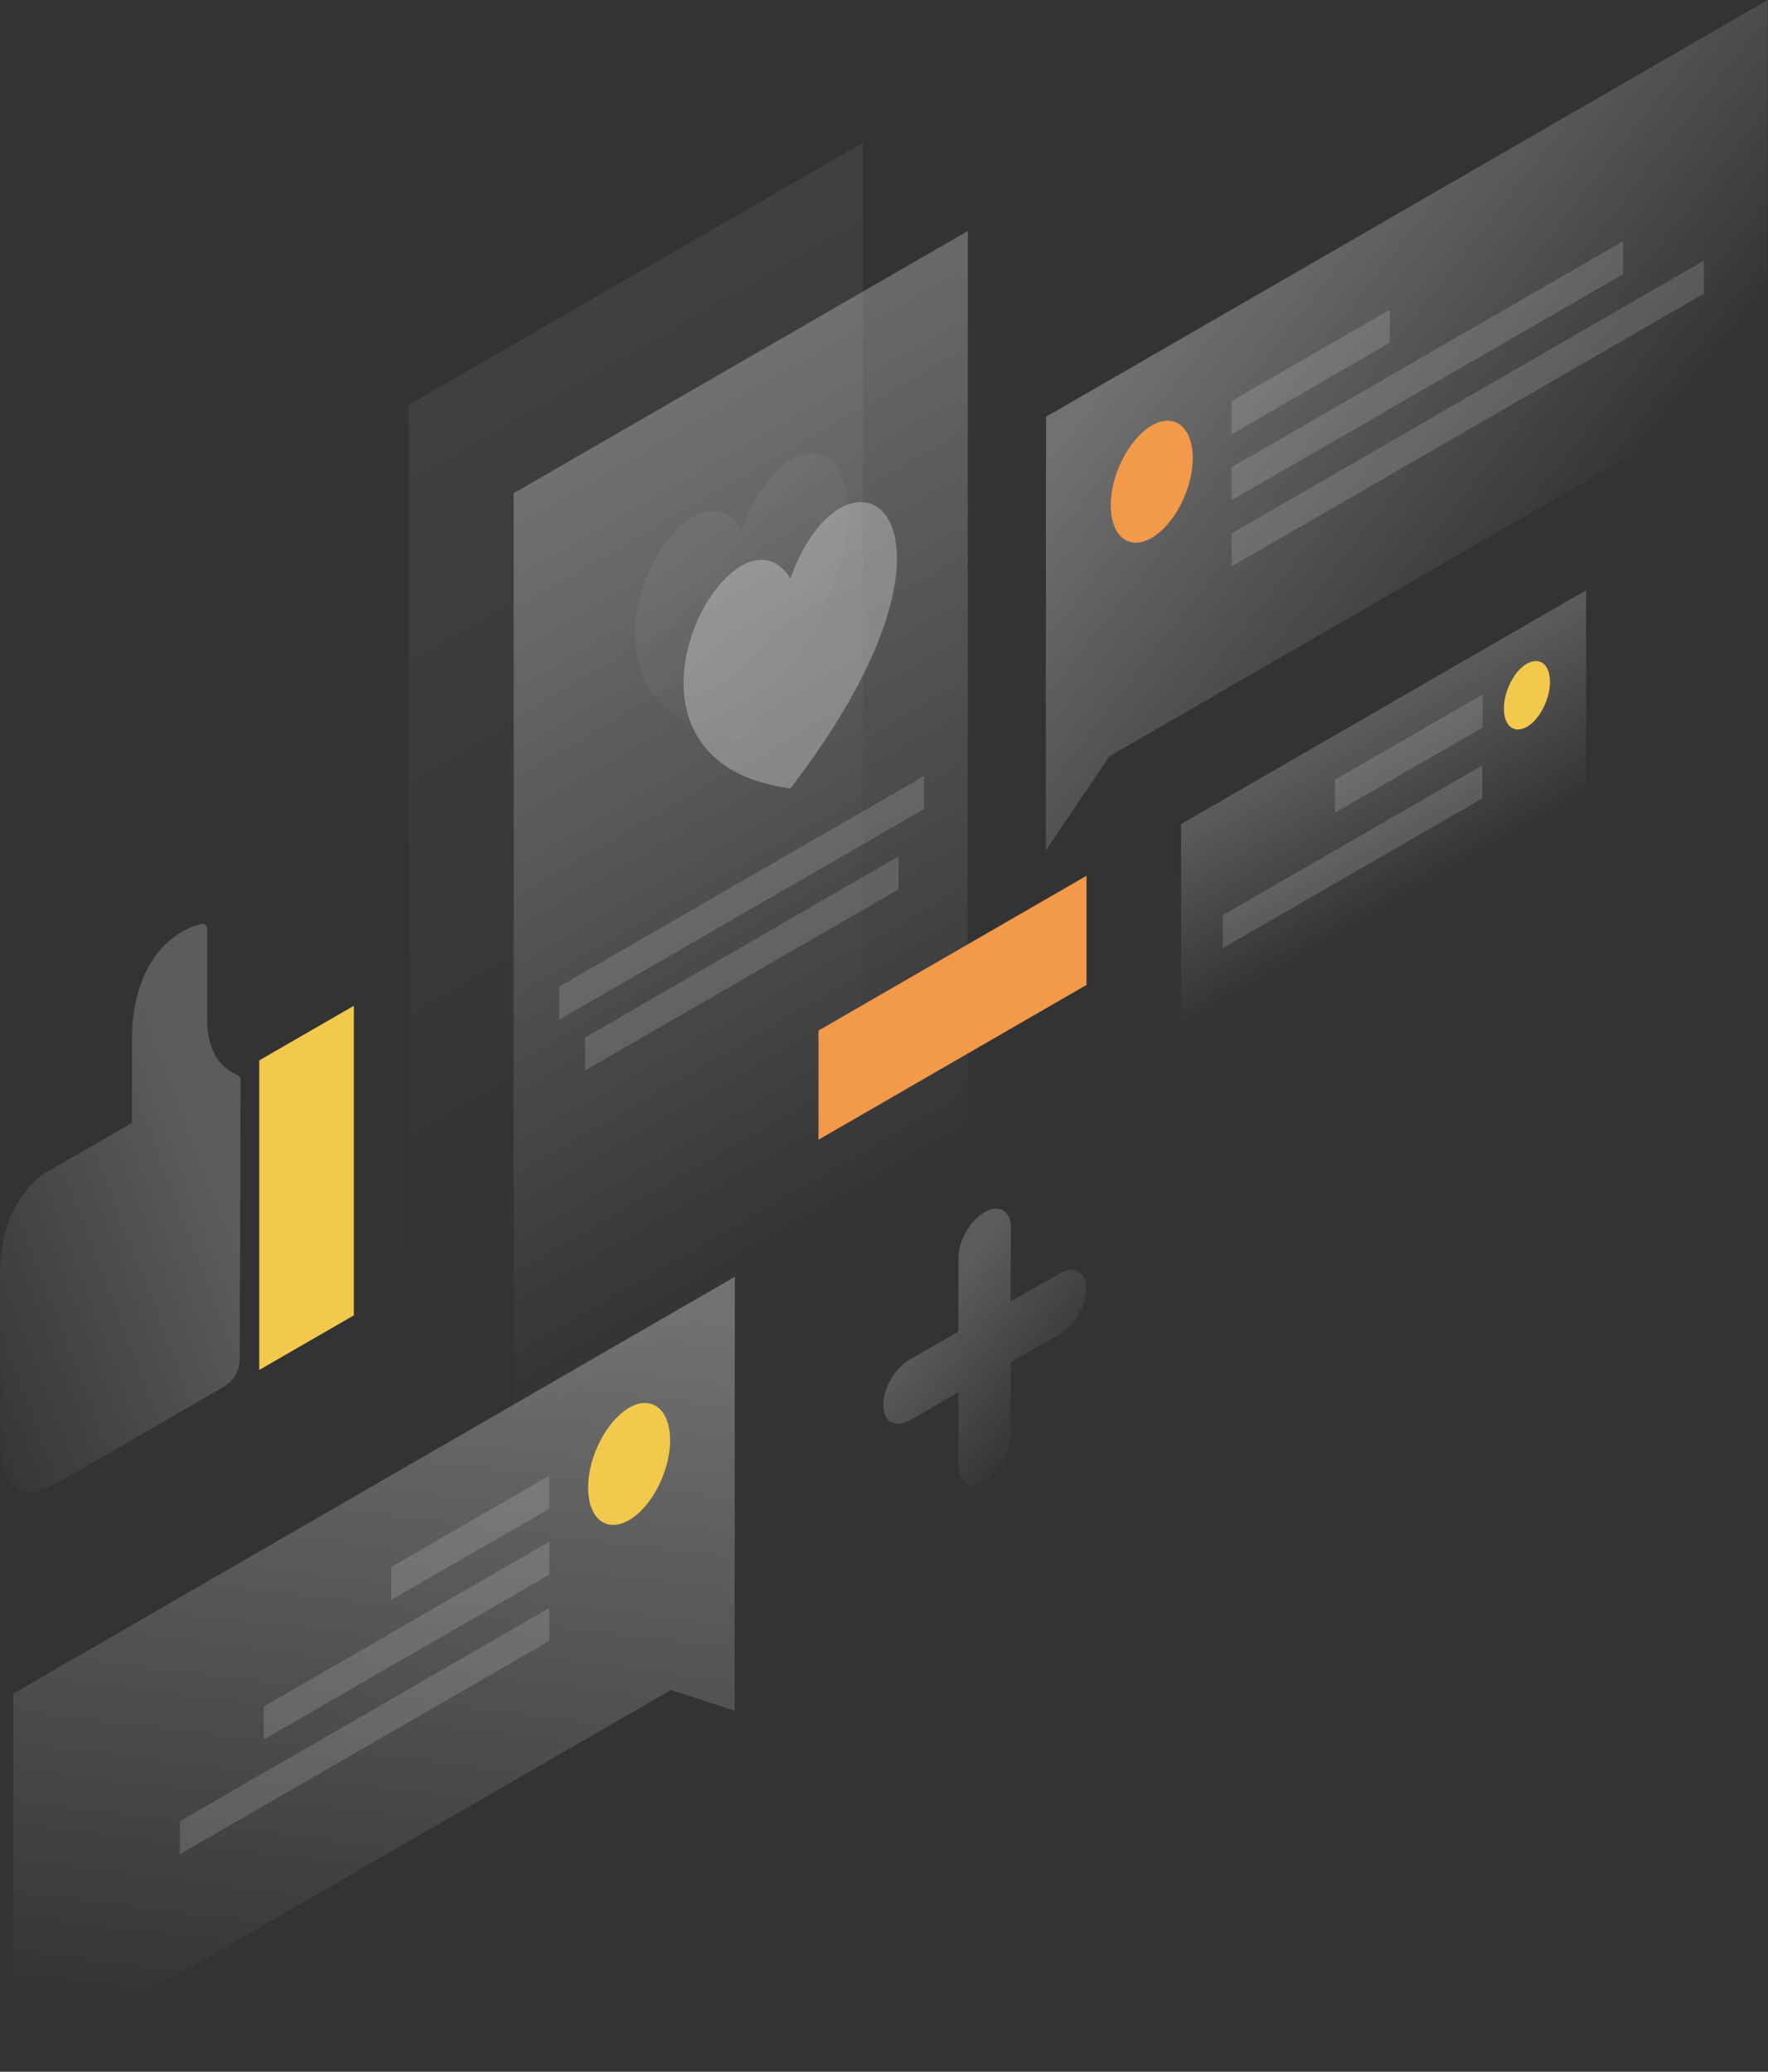 <?xml version="1.0" encoding="utf-8"?>
<!-- Generator: Adobe Illustrator 22.1.0, SVG Export Plug-In . SVG Version: 6.00 Build 0)  -->
<svg version="1.1" id="Слой_1" xmlns="http://www.w3.org/2000/svg" xmlns:xlink="http://www.w3.org/1999/xlink" x="0px" y="0px"
	 viewBox="0 0 729 854" style="enable-background:new 0 0 729 854;" xml:space="preserve">
<rect x="0" y="0" width="729" height="854" fill="#333333" stroke="none"/>
<style type="text/css">
	.st0{opacity:0.2;fill:url(#SVGID_1_);enable-background:new    ;}
	.st1{fill:#F2C94C;}
	.st2{opacity:0.15;fill:#FFFFFF;enable-background:new    ;}
	.st3{opacity:7.000000e-02;fill:url(#SVGID_2_);enable-background:new    ;}
	.st4{opacity:0.3;fill:url(#SVGID_3_);enable-background:new    ;}
	.st5{fill:#F2994A;}
	.st6{opacity:0.2;fill:url(#SVGID_4_);enable-background:new    ;}
	.st7{opacity:0.3;fill:url(#SVGID_5_);enable-background:new    ;}
	.st8{opacity:0.3;fill:url(#SVGID_6_);enable-background:new    ;}
	.st9{opacity:0.2;fill:url(#SVGID_7_);enable-background:new    ;}
	.st10{opacity:5.000000e-02;fill:url(#SVGID_8_);enable-background:new    ;}
	.st11{opacity:0.3;fill:#FFFFFF;enable-background:new    ;}
</style>
<linearGradient id="SVGID_1_" gradientUnits="userSpaceOnUse" x1="551.698" y1="551.594" x2="589.363" y2="486.339" gradientTransform="matrix(1 0 0 -1 0 854)">
	<stop  offset="0" style="stop-color:#FFFFFF"/>
	<stop  offset="1" style="stop-color:#FFFFFF;stop-opacity:0"/>
</linearGradient>
<path class="st0" d="M487,339.7l167-96.4l0,87l-167,96.4L487,339.7z"/>
<path class="st1" d="M620.1,292.1c0,7.2,4.2,10.5,9.5,7.5c5.2-3,9.5-11.3,9.5-18.5c0-7.2-4.2-10.5-9.5-7.5
	C624.3,276.6,620.1,284.9,620.1,292.1z"/>
<path class="st2" d="M611.3,286.3l-60.9,35.1l0,13.6l60.9-35.1L611.3,286.3z"/>
<path class="st2" d="M611.2,315.5l-107,61.7l0,13.6l107-61.7L611.2,315.5z"/>
<linearGradient id="SVGID_2_" gradientUnits="userSpaceOnUse" x1="153.462" y1="727.866" x2="342.262" y2="400.769" gradientTransform="matrix(1 0 0 -1 0 854)">
	<stop  offset="0" style="stop-color:#FFFFFF"/>
	<stop  offset="1" style="stop-color:#FFFFFF;stop-opacity:0"/>
</linearGradient>
<path class="st3" d="M355.8,58.8L168.5,166.9l0,403.2l187.2-108.1L355.8,58.8z"/>
<linearGradient id="SVGID_3_" gradientUnits="userSpaceOnUse" x1="196.734" y1="691.465" x2="385.533" y2="364.37" gradientTransform="matrix(1 0 0 -1 0 854)">
	<stop  offset="0" style="stop-color:#FFFFFF"/>
	<stop  offset="1" style="stop-color:#FFFFFF;stop-opacity:0"/>
</linearGradient>
<path class="st4" d="M399.1,95.2L211.8,203.3l0,403.2l187.2-108.1L399.1,95.2z"/>
<path class="st2" d="M381,319.9l-150.4,86.8l0,13.6L381,333.5L381,319.9z"/>
<path class="st2" d="M370.5,353l-129.3,74.7l0,13.6l129.3-74.7L370.5,353z"/>
<path class="st5" d="M448,406l0-45l-110.5,63.8l0,45L448,406z"/>
<linearGradient id="SVGID_4_" gradientUnits="userSpaceOnUse" x1="86.52" y1="370.536" x2="-38.787" y2="322.581" gradientTransform="matrix(1 0 0 -1 0 854)">
	<stop  offset="0" style="stop-color:#FFFFFF"/>
	<stop  offset="1" style="stop-color:#FFFFFF;stop-opacity:0"/>
</linearGradient>
<path class="st6" d="M62.5,396.4c8.6-13.7,20.5-15.5,21-15.6c1.2-0.2,1.9,0.9,1.9,2.5l0,36.2c0,12.3,4.2,20.2,12.5,23.6
	c0.8,0.3,1.3,1.2,1.3,2.4c0,17.4-0.3,92.1-0.4,115.4c0,3.9-2.7,8.5-6,10.4C75.1,581.6,24,611.1,24,611.1c-13.6,7.9-22.3,3-23.8-13.2
	L0,526.2c0-10.9,1.9-22.1,7.9-31.4c3.4-5.3,7.4-9.4,11.6-11.8l34.9-20.1l0-33.6C54.3,416.1,57.1,405.1,62.5,396.4z"/>
<path class="st1" d="M145.9,414.6l-39,22.5l0,127.6l39-22.5L145.9,414.6z"/>
<linearGradient id="SVGID_5_" gradientUnits="userSpaceOnUse" x1="496.212" y1="744.358" x2="649.863" y2="624.054" gradientTransform="matrix(1 0 0 -1 0 854)">
	<stop  offset="0" style="stop-color:#FFFFFF"/>
	<stop  offset="1" style="stop-color:#FFFFFF;stop-opacity:0"/>
</linearGradient>
<path class="st7" d="M431.3,171.8L728.9,0l-0.1,155.1L457.5,311.7l-26.3,38.9L431.3,171.8z"/>
<path class="st2" d="M507.8,165.3l65.2-37.6l0,13.6L507.8,179L507.8,165.3z"/>
<path class="st2" d="M507.8,192.6l161.5-93.2l0,13.6l-161.5,93.2L507.8,192.6z"/>
<path class="st2" d="M507.8,219.9l194.8-112.5l0,13.6L507.8,233.5L507.8,219.9z"/>
<path class="st5" d="M491.8,188.8c0,12.8-7.6,27.5-16.9,32.9c-9.3,5.4-16.9-0.6-16.9-13.4c0-12.8,7.6-27.5,16.9-32.9
	C484.2,170,491.8,176,491.8,188.8z"/>
<linearGradient id="SVGID_6_" gradientUnits="userSpaceOnUse" x1="175.192" y1="322.638" x2="136.721" y2="10.607" gradientTransform="matrix(1 0 0 -1 0 854)">
	<stop  offset="0" style="stop-color:#FFFFFF"/>
	<stop  offset="1" style="stop-color:#FFFFFF;stop-opacity:0"/>
</linearGradient>
<path class="st8" d="M303,526.3L5.5,698.1L5.4,853.2l271.3-156.6l26.2,8.6L303,526.3z"/>
<path class="st2" d="M226.5,608.3l-65.2,37.6l0,13.6l65.2-37.6L226.5,608.3z"/>
<path class="st2" d="M226.5,635.5l-117.7,67.9l0,13.6l117.7-67.9L226.5,635.5z"/>
<path class="st2" d="M226.5,662.8L74.2,750.7l0,13.6l152.3-87.9L226.5,662.8z"/>
<path class="st1" d="M242.5,613.2c0,12.8,7.6,18.8,16.9,13.4c9.3-5.4,16.9-20.1,16.9-32.9c0-12.8-7.6-18.8-16.9-13.4
	C250.1,585.7,242.5,600.4,242.5,613.2z"/>
<linearGradient id="SVGID_7_" gradientUnits="userSpaceOnUse" x1="385.14" y1="315.324" x2="437.498" y2="274.004" gradientTransform="matrix(1 0 0 -1 0 854)">
	<stop  offset="0" style="stop-color:#FFFFFF"/>
	<stop  offset="1" style="stop-color:#FFFFFF;stop-opacity:0"/>
</linearGradient>
<path class="st9" d="M406,499.7c-6,3.4-10.8,11.8-10.8,18.7l0,30.5L375,560.5c-6,3.4-10.8,11.8-10.8,18.7c0,6.9,4.8,9.7,10.8,6.3
	l20.2-11.6l0,30.5c0,6.9,4.8,9.7,10.8,6.3c6-3.4,10.8-11.8,10.8-18.7l0-30.5l20.2-11.6c6-3.4,10.8-11.8,10.8-18.7s-4.8-9.7-10.8-6.3
	l-20.2,11.6l0-30.5C416.9,499.1,412,496.2,406,499.7z"/>
<linearGradient id="SVGID_8_" gradientUnits="userSpaceOnUse" x1="287.553" y1="631.093" x2="351.654" y2="576.284" gradientTransform="matrix(1 0 0 -1 0 854)">
	<stop  offset="0" style="stop-color:#FFFFFF"/>
	<stop  offset="1" style="stop-color:#FFFFFF;stop-opacity:0"/>
</linearGradient>
<path class="st10" d="M305.9,305c85.8-111.6,23.7-152,0-86.6C282.1,180.8,220,293.5,305.9,305z"/>
<path class="st11" d="M325.9,325c85.8-111.6,23.7-152,0-86.6C302.1,200.8,240,313.5,325.9,325z"/>
</svg>
